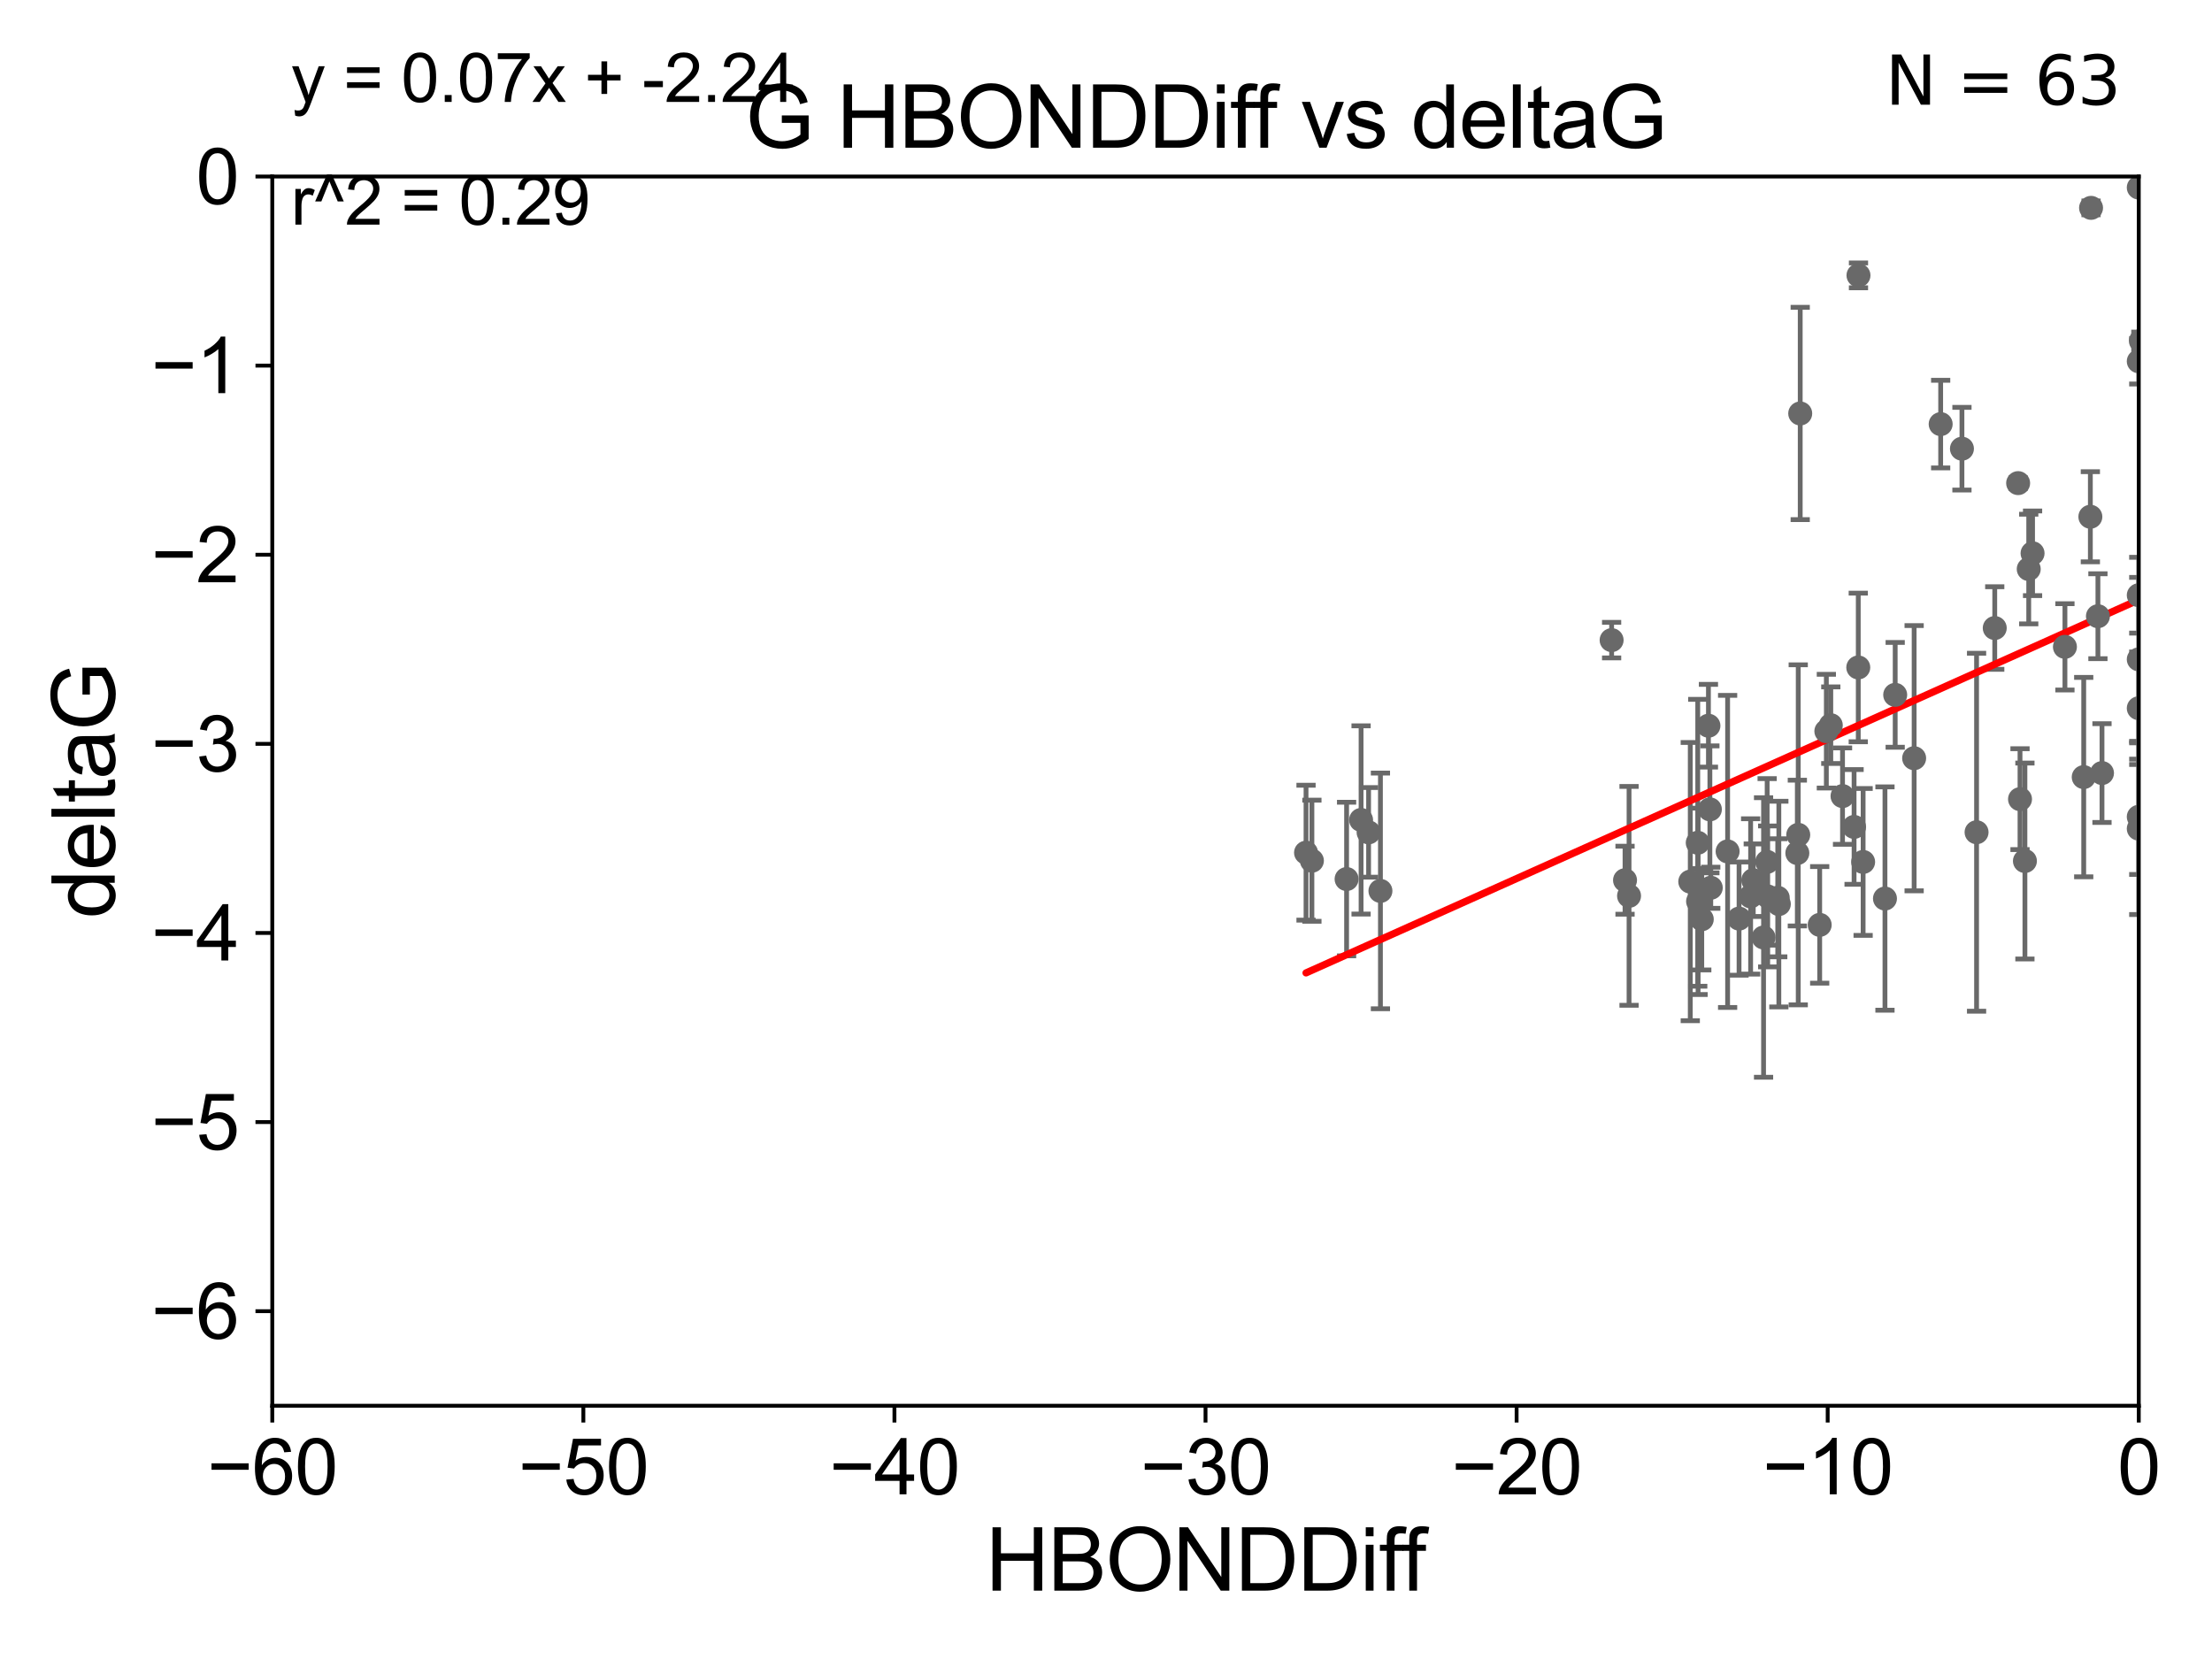 <?xml version="1.0" encoding="utf-8" standalone="no"?>
<!DOCTYPE svg PUBLIC "-//W3C//DTD SVG 1.1//EN"
  "http://www.w3.org/Graphics/SVG/1.1/DTD/svg11.dtd">
<svg xmlns:xlink="http://www.w3.org/1999/xlink" width="460.8pt" height="345.6pt" viewBox="0 0 460.8 345.6" xmlns="http://www.w3.org/2000/svg" version="1.1">
 <defs>
  <style type="text/css">*{stroke-linejoin: round; stroke-linecap: butt}</style>
 </defs>
 <g id="figure_1">
  <g id="patch_1">
   <path d="M 0 345.6 
L 460.8 345.6 
L 460.8 0 
L 0 0 
z
" style="fill: #ffffff"/>
  </g>
  <g id="axes_1">
   <g id="patch_2">
    <path d="M 56.72 292.84 
L 445.545 292.84 
L 445.545 36.775 
L 56.72 36.775 
z
" style="fill: #ffffff"/>
   </g>
   <g id="PathCollection_1">
    <defs>
     <path id="m2953d9671f" d="M 0 1.118 
C 0.297 1.118 0.581 1 0.791 0.791 
C 1 0.581 1.118 0.297 1.118 0 
C 1.118 -0.297 1 -0.581 0.791 -0.791 
C 0.581 -1 0.297 -1.118 0 -1.118 
C -0.297 -1.118 -0.581 -1 -0.791 -0.791 
C -1 -0.581 -1.118 -0.297 -1.118 0 
C -1.118 0.297 -1 0.581 -0.791 0.791 
C -0.581 1 -0.297 1.118 0 1.118 
z
" style="stroke: #696969"/>
    </defs>
    <g clip-path="url(#pdd258404cd)">
     <use xlink:href="#m2953d9671f" x="365.235" y="183.361" style="fill: #696969; stroke: #696969"/>
     <use xlink:href="#m2953d9671f" x="339.361" y="186.627" style="fill: #696969; stroke: #696969"/>
     <use xlink:href="#m2953d9671f" x="374.418" y="177.712" style="fill: #696969; stroke: #696969"/>
     <use xlink:href="#m2953d9671f" x="353.74" y="187.766" style="fill: #696969; stroke: #696969"/>
     <use xlink:href="#m2953d9671f" x="338.523" y="183.361" style="fill: #696969; stroke: #696969"/>
     <use xlink:href="#m2953d9671f" x="273.294" y="179.304" style="fill: #696969; stroke: #696969"/>
     <use xlink:href="#m2953d9671f" x="362.277" y="191.362" style="fill: #696969; stroke: #696969"/>
     <use xlink:href="#m2953d9671f" x="379.076" y="192.668" style="fill: #696969; stroke: #696969"/>
     <use xlink:href="#m2953d9671f" x="283.538" y="170.809" style="fill: #696969; stroke: #696969"/>
     <use xlink:href="#m2953d9671f" x="285.104" y="173.397" style="fill: #696969; stroke: #696969"/>
     <use xlink:href="#m2953d9671f" x="353.671" y="175.566" style="fill: #696969; stroke: #696969"/>
     <use xlink:href="#m2953d9671f" x="364.688" y="186.743" style="fill: #696969; stroke: #696969"/>
     <use xlink:href="#m2953d9671f" x="280.519" y="183.121" style="fill: #696969; stroke: #696969"/>
     <use xlink:href="#m2953d9671f" x="368.244" y="186.741" style="fill: #696969; stroke: #696969"/>
     <use xlink:href="#m2953d9671f" x="287.569" y="185.595" style="fill: #696969; stroke: #696969"/>
     <use xlink:href="#m2953d9671f" x="368.131" y="179.547" style="fill: #696969; stroke: #696969"/>
     <use xlink:href="#m2953d9671f" x="383.833" y="165.842" style="fill: #696969; stroke: #696969"/>
     <use xlink:href="#m2953d9671f" x="352.114" y="183.656" style="fill: #696969; stroke: #696969"/>
     <use xlink:href="#m2953d9671f" x="359.894" y="177.365" style="fill: #696969; stroke: #696969"/>
     <use xlink:href="#m2953d9671f" x="367.381" y="195.295" style="fill: #696969; stroke: #696969"/>
     <use xlink:href="#m2953d9671f" x="381.388" y="151.072" style="fill: #696969; stroke: #696969"/>
     <use xlink:href="#m2953d9671f" x="370.337" y="187.024" style="fill: #696969; stroke: #696969"/>
     <use xlink:href="#m2953d9671f" x="459.334" y="116.288" style="fill: #696969; stroke: #696969"/>
     <use xlink:href="#m2953d9671f" x="375.018" y="86.133" style="fill: #696969; stroke: #696969"/>
     <use xlink:href="#m2953d9671f" x="392.673" y="187.184" style="fill: #696969; stroke: #696969"/>
     <use xlink:href="#m2953d9671f" x="356.384" y="184.94" style="fill: #696969; stroke: #696969"/>
     <use xlink:href="#m2953d9671f" x="388.123" y="179.561" style="fill: #696969; stroke: #696969"/>
     <use xlink:href="#m2953d9671f" x="354.511" y="191.497" style="fill: #696969; stroke: #696969"/>
     <use xlink:href="#m2953d9671f" x="422.622" y="118.544" style="fill: #696969; stroke: #696969"/>
     <use xlink:href="#m2953d9671f" x="386.238" y="172.264" style="fill: #696969; stroke: #696969"/>
     <use xlink:href="#m2953d9671f" x="380.462" y="152.317" style="fill: #696969; stroke: #696969"/>
     <use xlink:href="#m2953d9671f" x="355.898" y="151.181" style="fill: #696969; stroke: #696969"/>
     <use xlink:href="#m2953d9671f" x="387.155" y="57.363" style="fill: #696969; stroke: #696969"/>
     <use xlink:href="#m2953d9671f" x="430.163" y="134.75" style="fill: #696969; stroke: #696969"/>
     <use xlink:href="#m2953d9671f" x="370.567" y="188.337" style="fill: #696969; stroke: #696969"/>
     <use xlink:href="#m2953d9671f" x="356.2" y="168.607" style="fill: #696969; stroke: #696969"/>
     <use xlink:href="#m2953d9671f" x="404.276" y="88.35" style="fill: #696969; stroke: #696969"/>
     <use xlink:href="#m2953d9671f" x="272.071" y="177.627" style="fill: #696969; stroke: #696969"/>
     <use xlink:href="#m2953d9671f" x="415.542" y="130.831" style="fill: #696969; stroke: #696969"/>
     <use xlink:href="#m2953d9671f" x="398.75" y="157.948" style="fill: #696969; stroke: #696969"/>
     <use xlink:href="#m2953d9671f" x="445.545" y="39.074" style="fill: #696969; stroke: #696969"/>
     <use xlink:href="#m2953d9671f" x="387.112" y="139.042" style="fill: #696969; stroke: #696969"/>
     <use xlink:href="#m2953d9671f" x="423.42" y="115.259" style="fill: #696969; stroke: #696969"/>
     <use xlink:href="#m2953d9671f" x="374.606" y="173.908" style="fill: #696969; stroke: #696969"/>
     <use xlink:href="#m2953d9671f" x="411.755" y="173.37" style="fill: #696969; stroke: #696969"/>
     <use xlink:href="#m2953d9671f" x="408.709" y="93.472" style="fill: #696969; stroke: #696969"/>
     <use xlink:href="#m2953d9671f" x="420.414" y="100.642" style="fill: #696969; stroke: #696969"/>
     <use xlink:href="#m2953d9671f" x="445.545" y="147.535" style="fill: #696969; stroke: #696969"/>
     <use xlink:href="#m2953d9671f" x="434.077" y="161.883" style="fill: #696969; stroke: #696969"/>
     <use xlink:href="#m2953d9671f" x="437.884" y="161.044" style="fill: #696969; stroke: #696969"/>
     <use xlink:href="#m2953d9671f" x="421.828" y="179.365" style="fill: #696969; stroke: #696969"/>
     <use xlink:href="#m2953d9671f" x="445.545" y="137.356" style="fill: #696969; stroke: #696969"/>
     <use xlink:href="#m2953d9671f" x="435.46" y="107.649" style="fill: #696969; stroke: #696969"/>
     <use xlink:href="#m2953d9671f" x="437.036" y="128.37" style="fill: #696969; stroke: #696969"/>
     <use xlink:href="#m2953d9671f" x="394.803" y="144.75" style="fill: #696969; stroke: #696969"/>
     <use xlink:href="#m2953d9671f" x="445.545" y="172.629" style="fill: #696969; stroke: #696969"/>
     <use xlink:href="#m2953d9671f" x="420.807" y="166.478" style="fill: #696969; stroke: #696969"/>
     <use xlink:href="#m2953d9671f" x="445.545" y="123.993" style="fill: #696969; stroke: #696969"/>
     <use xlink:href="#m2953d9671f" x="445.545" y="75.265" style="fill: #696969; stroke: #696969"/>
     <use xlink:href="#m2953d9671f" x="435.604" y="43.3" style="fill: #696969; stroke: #696969"/>
     <use xlink:href="#m2953d9671f" x="445.982" y="71.012" style="fill: #696969; stroke: #696969"/>
     <use xlink:href="#m2953d9671f" x="335.73" y="133.35" style="fill: #696969; stroke: #696969"/>
     <use xlink:href="#m2953d9671f" x="445.545" y="170.152" style="fill: #696969; stroke: #696969"/>
    </g>
   </g>
   <g id="matplotlib.axis_1">
    <g id="xtick_1">
     <g id="line2d_1">
      <defs>
       <path id="m37d08a7494" d="M 0 0 
L 0 3.5 
" style="stroke: #000000; stroke-width: 0.8"/>
      </defs>
      <g>
       <use xlink:href="#m37d08a7494" x="56.72" y="292.84" style="stroke: #000000; stroke-width: 0.8"/>
      </g>
     </g>
     <g id="text_1">
      <!-- −60 -->
      <g transform="translate(43.15 311.293)scale(0.16 -0.16)">
       <defs>
        <path id="ArialMT-2212" d="M 3381 1997 
L 356 1997 
L 356 2522 
L 3381 2522 
L 3381 1997 
z
" transform="scale(0.016)"/>
        <path id="ArialMT-36" d="M 3184 3459 
L 2625 3416 
Q 2550 3747 2413 3897 
Q 2184 4138 1850 4138 
Q 1581 4138 1378 3988 
Q 1113 3794 959 3422 
Q 806 3050 800 2363 
Q 1003 2672 1297 2822 
Q 1591 2972 1913 2972 
Q 2475 2972 2870 2558 
Q 3266 2144 3266 1488 
Q 3266 1056 3080 686 
Q 2894 316 2569 119 
Q 2244 -78 1831 -78 
Q 1128 -78 684 439 
Q 241 956 241 2144 
Q 241 3472 731 4075 
Q 1159 4600 1884 4600 
Q 2425 4600 2770 4297 
Q 3116 3994 3184 3459 
z
M 888 1484 
Q 888 1194 1011 928 
Q 1134 663 1356 523 
Q 1578 384 1822 384 
Q 2178 384 2434 671 
Q 2691 959 2691 1453 
Q 2691 1928 2437 2201 
Q 2184 2475 1800 2475 
Q 1419 2475 1153 2201 
Q 888 1928 888 1484 
z
" transform="scale(0.016)"/>
        <path id="ArialMT-30" d="M 266 2259 
Q 266 3072 433 3567 
Q 600 4063 929 4331 
Q 1259 4600 1759 4600 
Q 2128 4600 2406 4451 
Q 2684 4303 2865 4023 
Q 3047 3744 3150 3342 
Q 3253 2941 3253 2259 
Q 3253 1453 3087 958 
Q 2922 463 2592 192 
Q 2263 -78 1759 -78 
Q 1097 -78 719 397 
Q 266 969 266 2259 
z
M 844 2259 
Q 844 1131 1108 757 
Q 1372 384 1759 384 
Q 2147 384 2411 759 
Q 2675 1134 2675 2259 
Q 2675 3391 2411 3762 
Q 2147 4134 1753 4134 
Q 1366 4134 1134 3806 
Q 844 3388 844 2259 
z
" transform="scale(0.016)"/>
       </defs>
       <use xlink:href="#ArialMT-2212"/>
       <use xlink:href="#ArialMT-36" x="58.398"/>
       <use xlink:href="#ArialMT-30" x="114.014"/>
      </g>
     </g>
    </g>
    <g id="xtick_2">
     <g id="line2d_2">
      <g>
       <use xlink:href="#m37d08a7494" x="121.524" y="292.84" style="stroke: #000000; stroke-width: 0.8"/>
      </g>
     </g>
     <g id="text_2">
      <!-- −50 -->
      <g transform="translate(107.954 311.293)scale(0.16 -0.16)">
       <defs>
        <path id="ArialMT-35" d="M 266 1200 
L 856 1250 
Q 922 819 1161 601 
Q 1400 384 1738 384 
Q 2144 384 2425 690 
Q 2706 997 2706 1503 
Q 2706 1984 2436 2262 
Q 2166 2541 1728 2541 
Q 1456 2541 1237 2417 
Q 1019 2294 894 2097 
L 366 2166 
L 809 4519 
L 3088 4519 
L 3088 3981 
L 1259 3981 
L 1013 2750 
Q 1425 3038 1878 3038 
Q 2478 3038 2890 2622 
Q 3303 2206 3303 1553 
Q 3303 931 2941 478 
Q 2500 -78 1738 -78 
Q 1113 -78 717 272 
Q 322 622 266 1200 
z
" transform="scale(0.016)"/>
       </defs>
       <use xlink:href="#ArialMT-2212"/>
       <use xlink:href="#ArialMT-35" x="58.398"/>
       <use xlink:href="#ArialMT-30" x="114.014"/>
      </g>
     </g>
    </g>
    <g id="xtick_3">
     <g id="line2d_3">
      <g>
       <use xlink:href="#m37d08a7494" x="186.328" y="292.84" style="stroke: #000000; stroke-width: 0.8"/>
      </g>
     </g>
     <g id="text_3">
      <!-- −40 -->
      <g transform="translate(172.758 311.293)scale(0.16 -0.16)">
       <defs>
        <path id="ArialMT-34" d="M 2069 0 
L 2069 1097 
L 81 1097 
L 81 1613 
L 2172 4581 
L 2631 4581 
L 2631 1613 
L 3250 1613 
L 3250 1097 
L 2631 1097 
L 2631 0 
L 2069 0 
z
M 2069 1613 
L 2069 3678 
L 634 1613 
L 2069 1613 
z
" transform="scale(0.016)"/>
       </defs>
       <use xlink:href="#ArialMT-2212"/>
       <use xlink:href="#ArialMT-34" x="58.398"/>
       <use xlink:href="#ArialMT-30" x="114.014"/>
      </g>
     </g>
    </g>
    <g id="xtick_4">
     <g id="line2d_4">
      <g>
       <use xlink:href="#m37d08a7494" x="251.132" y="292.84" style="stroke: #000000; stroke-width: 0.8"/>
      </g>
     </g>
     <g id="text_4">
      <!-- −30 -->
      <g transform="translate(237.562 311.293)scale(0.16 -0.16)">
       <defs>
        <path id="ArialMT-33" d="M 269 1209 
L 831 1284 
Q 928 806 1161 595 
Q 1394 384 1728 384 
Q 2125 384 2398 659 
Q 2672 934 2672 1341 
Q 2672 1728 2419 1979 
Q 2166 2231 1775 2231 
Q 1616 2231 1378 2169 
L 1441 2663 
Q 1497 2656 1531 2656 
Q 1891 2656 2178 2843 
Q 2466 3031 2466 3422 
Q 2466 3731 2256 3934 
Q 2047 4138 1716 4138 
Q 1388 4138 1169 3931 
Q 950 3725 888 3313 
L 325 3413 
Q 428 3978 793 4289 
Q 1159 4600 1703 4600 
Q 2078 4600 2393 4439 
Q 2709 4278 2876 4000 
Q 3044 3722 3044 3409 
Q 3044 3113 2884 2869 
Q 2725 2625 2413 2481 
Q 2819 2388 3044 2092 
Q 3269 1797 3269 1353 
Q 3269 753 2831 336 
Q 2394 -81 1725 -81 
Q 1122 -81 723 278 
Q 325 638 269 1209 
z
" transform="scale(0.016)"/>
       </defs>
       <use xlink:href="#ArialMT-2212"/>
       <use xlink:href="#ArialMT-33" x="58.398"/>
       <use xlink:href="#ArialMT-30" x="114.014"/>
      </g>
     </g>
    </g>
    <g id="xtick_5">
     <g id="line2d_5">
      <g>
       <use xlink:href="#m37d08a7494" x="315.937" y="292.84" style="stroke: #000000; stroke-width: 0.8"/>
      </g>
     </g>
     <g id="text_5">
      <!-- −20 -->
      <g transform="translate(302.367 311.293)scale(0.16 -0.16)">
       <defs>
        <path id="ArialMT-32" d="M 3222 541 
L 3222 0 
L 194 0 
Q 188 203 259 391 
Q 375 700 629 1000 
Q 884 1300 1366 1694 
Q 2113 2306 2375 2664 
Q 2638 3022 2638 3341 
Q 2638 3675 2398 3904 
Q 2159 4134 1775 4134 
Q 1369 4134 1125 3890 
Q 881 3647 878 3216 
L 300 3275 
Q 359 3922 746 4261 
Q 1134 4600 1788 4600 
Q 2447 4600 2831 4234 
Q 3216 3869 3216 3328 
Q 3216 3053 3103 2787 
Q 2991 2522 2730 2228 
Q 2469 1934 1863 1422 
Q 1356 997 1212 845 
Q 1069 694 975 541 
L 3222 541 
z
" transform="scale(0.016)"/>
       </defs>
       <use xlink:href="#ArialMT-2212"/>
       <use xlink:href="#ArialMT-32" x="58.398"/>
       <use xlink:href="#ArialMT-30" x="114.014"/>
      </g>
     </g>
    </g>
    <g id="xtick_6">
     <g id="line2d_6">
      <g>
       <use xlink:href="#m37d08a7494" x="380.741" y="292.84" style="stroke: #000000; stroke-width: 0.8"/>
      </g>
     </g>
     <g id="text_6">
      <!-- −10 -->
      <g transform="translate(367.171 311.293)scale(0.16 -0.16)">
       <defs>
        <path id="ArialMT-31" d="M 2384 0 
L 1822 0 
L 1822 3584 
Q 1619 3391 1289 3197 
Q 959 3003 697 2906 
L 697 3450 
Q 1169 3672 1522 3987 
Q 1875 4303 2022 4600 
L 2384 4600 
L 2384 0 
z
" transform="scale(0.016)"/>
       </defs>
       <use xlink:href="#ArialMT-2212"/>
       <use xlink:href="#ArialMT-31" x="58.398"/>
       <use xlink:href="#ArialMT-30" x="114.014"/>
      </g>
     </g>
    </g>
    <g id="xtick_7">
     <g id="line2d_7">
      <g>
       <use xlink:href="#m37d08a7494" x="445.545" y="292.84" style="stroke: #000000; stroke-width: 0.8"/>
      </g>
     </g>
     <g id="text_7">
      <!-- 0 -->
      <g transform="translate(441.096 311.293)scale(0.16 -0.16)">
       <use xlink:href="#ArialMT-30"/>
      </g>
     </g>
    </g>
    <g id="text_8">
     <!-- HBONDDiff -->
     <g transform="translate(205.287 331.357)scale(0.18 -0.18)">
      <defs>
       <path id="ArialMT-48" d="M 513 0 
L 513 4581 
L 1119 4581 
L 1119 2700 
L 3500 2700 
L 3500 4581 
L 4106 4581 
L 4106 0 
L 3500 0 
L 3500 2159 
L 1119 2159 
L 1119 0 
L 513 0 
z
" transform="scale(0.016)"/>
       <path id="ArialMT-42" d="M 469 0 
L 469 4581 
L 2188 4581 
Q 2713 4581 3030 4442 
Q 3347 4303 3526 4014 
Q 3706 3725 3706 3409 
Q 3706 3116 3547 2856 
Q 3388 2597 3066 2438 
Q 3481 2316 3704 2022 
Q 3928 1728 3928 1328 
Q 3928 1006 3792 729 
Q 3656 453 3456 303 
Q 3256 153 2954 76 
Q 2653 0 2216 0 
L 469 0 
z
M 1075 2656 
L 2066 2656 
Q 2469 2656 2644 2709 
Q 2875 2778 2992 2937 
Q 3109 3097 3109 3338 
Q 3109 3566 3000 3739 
Q 2891 3913 2687 3977 
Q 2484 4041 1991 4041 
L 1075 4041 
L 1075 2656 
z
M 1075 541 
L 2216 541 
Q 2509 541 2628 563 
Q 2838 600 2978 687 
Q 3119 775 3209 942 
Q 3300 1109 3300 1328 
Q 3300 1584 3169 1773 
Q 3038 1963 2805 2039 
Q 2572 2116 2134 2116 
L 1075 2116 
L 1075 541 
z
" transform="scale(0.016)"/>
       <path id="ArialMT-4f" d="M 309 2231 
Q 309 3372 921 4017 
Q 1534 4663 2503 4663 
Q 3138 4663 3647 4359 
Q 4156 4056 4423 3514 
Q 4691 2972 4691 2284 
Q 4691 1588 4409 1038 
Q 4128 488 3612 205 
Q 3097 -78 2500 -78 
Q 1853 -78 1343 234 
Q 834 547 571 1087 
Q 309 1628 309 2231 
z
M 934 2222 
Q 934 1394 1379 917 
Q 1825 441 2497 441 
Q 3181 441 3623 922 
Q 4066 1403 4066 2288 
Q 4066 2847 3877 3264 
Q 3688 3681 3323 3911 
Q 2959 4141 2506 4141 
Q 1863 4141 1398 3698 
Q 934 3256 934 2222 
z
" transform="scale(0.016)"/>
       <path id="ArialMT-4e" d="M 488 0 
L 488 4581 
L 1109 4581 
L 3516 984 
L 3516 4581 
L 4097 4581 
L 4097 0 
L 3475 0 
L 1069 3600 
L 1069 0 
L 488 0 
z
" transform="scale(0.016)"/>
       <path id="ArialMT-44" d="M 494 0 
L 494 4581 
L 2072 4581 
Q 2606 4581 2888 4516 
Q 3281 4425 3559 4188 
Q 3922 3881 4101 3404 
Q 4281 2928 4281 2316 
Q 4281 1794 4159 1391 
Q 4038 988 3847 723 
Q 3656 459 3429 307 
Q 3203 156 2883 78 
Q 2563 0 2147 0 
L 494 0 
z
M 1100 541 
L 2078 541 
Q 2531 541 2789 625 
Q 3047 709 3200 863 
Q 3416 1078 3536 1442 
Q 3656 1806 3656 2325 
Q 3656 3044 3420 3430 
Q 3184 3816 2847 3947 
Q 2603 4041 2063 4041 
L 1100 4041 
L 1100 541 
z
" transform="scale(0.016)"/>
       <path id="ArialMT-69" d="M 425 3934 
L 425 4581 
L 988 4581 
L 988 3934 
L 425 3934 
z
M 425 0 
L 425 3319 
L 988 3319 
L 988 0 
L 425 0 
z
" transform="scale(0.016)"/>
       <path id="ArialMT-66" d="M 556 0 
L 556 2881 
L 59 2881 
L 59 3319 
L 556 3319 
L 556 3672 
Q 556 4006 616 4169 
Q 697 4388 901 4523 
Q 1106 4659 1475 4659 
Q 1713 4659 2000 4603 
L 1916 4113 
Q 1741 4144 1584 4144 
Q 1328 4144 1222 4034 
Q 1116 3925 1116 3625 
L 1116 3319 
L 1763 3319 
L 1763 2881 
L 1116 2881 
L 1116 0 
L 556 0 
z
" transform="scale(0.016)"/>
      </defs>
      <use xlink:href="#ArialMT-48"/>
      <use xlink:href="#ArialMT-42" x="72.217"/>
      <use xlink:href="#ArialMT-4f" x="138.916"/>
      <use xlink:href="#ArialMT-4e" x="216.699"/>
      <use xlink:href="#ArialMT-44" x="288.916"/>
      <use xlink:href="#ArialMT-44" x="361.133"/>
      <use xlink:href="#ArialMT-69" x="433.35"/>
      <use xlink:href="#ArialMT-66" x="455.566"/>
      <use xlink:href="#ArialMT-66" x="481.6"/>
     </g>
    </g>
   </g>
   <g id="matplotlib.axis_2">
    <g id="ytick_1">
     <g id="line2d_8">
      <defs>
       <path id="m243d228ac8" d="M 0 0 
L -3.5 0 
" style="stroke: #000000; stroke-width: 0.8"/>
      </defs>
      <g>
       <use xlink:href="#m243d228ac8" x="56.72" y="273.143" style="stroke: #000000; stroke-width: 0.8"/>
      </g>
     </g>
     <g id="text_9">
      <!-- −6 -->
      <g transform="translate(31.477 278.869)scale(0.16 -0.16)">
       <use xlink:href="#ArialMT-2212"/>
       <use xlink:href="#ArialMT-36" x="58.398"/>
      </g>
     </g>
    </g>
    <g id="ytick_2">
     <g id="line2d_9">
      <g>
       <use xlink:href="#m243d228ac8" x="56.72" y="233.748" style="stroke: #000000; stroke-width: 0.8"/>
      </g>
     </g>
     <g id="text_10">
      <!-- −5 -->
      <g transform="translate(31.477 239.474)scale(0.16 -0.16)">
       <use xlink:href="#ArialMT-2212"/>
       <use xlink:href="#ArialMT-35" x="58.398"/>
      </g>
     </g>
    </g>
    <g id="ytick_3">
     <g id="line2d_10">
      <g>
       <use xlink:href="#m243d228ac8" x="56.72" y="194.353" style="stroke: #000000; stroke-width: 0.8"/>
      </g>
     </g>
     <g id="text_11">
      <!-- −4 -->
      <g transform="translate(31.477 200.08)scale(0.16 -0.16)">
       <use xlink:href="#ArialMT-2212"/>
       <use xlink:href="#ArialMT-34" x="58.398"/>
      </g>
     </g>
    </g>
    <g id="ytick_4">
     <g id="line2d_11">
      <g>
       <use xlink:href="#m243d228ac8" x="56.72" y="154.959" style="stroke: #000000; stroke-width: 0.8"/>
      </g>
     </g>
     <g id="text_12">
      <!-- −3 -->
      <g transform="translate(31.477 160.685)scale(0.16 -0.16)">
       <use xlink:href="#ArialMT-2212"/>
       <use xlink:href="#ArialMT-33" x="58.398"/>
      </g>
     </g>
    </g>
    <g id="ytick_5">
     <g id="line2d_12">
      <g>
       <use xlink:href="#m243d228ac8" x="56.72" y="115.564" style="stroke: #000000; stroke-width: 0.8"/>
      </g>
     </g>
     <g id="text_13">
      <!-- −2 -->
      <g transform="translate(31.477 121.29)scale(0.16 -0.16)">
       <use xlink:href="#ArialMT-2212"/>
       <use xlink:href="#ArialMT-32" x="58.398"/>
      </g>
     </g>
    </g>
    <g id="ytick_6">
     <g id="line2d_13">
      <g>
       <use xlink:href="#m243d228ac8" x="56.72" y="76.17" style="stroke: #000000; stroke-width: 0.8"/>
      </g>
     </g>
     <g id="text_14">
      <!-- −1 -->
      <g transform="translate(31.477 81.896)scale(0.16 -0.16)">
       <use xlink:href="#ArialMT-2212"/>
       <use xlink:href="#ArialMT-31" x="58.398"/>
      </g>
     </g>
    </g>
    <g id="ytick_7">
     <g id="line2d_14">
      <g>
       <use xlink:href="#m243d228ac8" x="56.72" y="36.775" style="stroke: #000000; stroke-width: 0.8"/>
      </g>
     </g>
     <g id="text_15">
      <!-- 0 -->
      <g transform="translate(40.822 42.501)scale(0.16 -0.16)">
       <use xlink:href="#ArialMT-30"/>
      </g>
     </g>
    </g>
    <g id="text_16">
     <!-- deltaG -->
     <g transform="translate(23.9 191.322)rotate(-90)scale(0.18 -0.18)">
      <defs>
       <path id="ArialMT-64" d="M 2575 0 
L 2575 419 
Q 2259 -75 1647 -75 
Q 1250 -75 917 144 
Q 584 363 401 755 
Q 219 1147 219 1656 
Q 219 2153 384 2558 
Q 550 2963 881 3178 
Q 1213 3394 1622 3394 
Q 1922 3394 2156 3267 
Q 2391 3141 2538 2938 
L 2538 4581 
L 3097 4581 
L 3097 0 
L 2575 0 
z
M 797 1656 
Q 797 1019 1065 703 
Q 1334 388 1700 388 
Q 2069 388 2326 689 
Q 2584 991 2584 1609 
Q 2584 2291 2321 2609 
Q 2059 2928 1675 2928 
Q 1300 2928 1048 2622 
Q 797 2316 797 1656 
z
" transform="scale(0.016)"/>
       <path id="ArialMT-65" d="M 2694 1069 
L 3275 997 
Q 3138 488 2766 206 
Q 2394 -75 1816 -75 
Q 1088 -75 661 373 
Q 234 822 234 1631 
Q 234 2469 665 2931 
Q 1097 3394 1784 3394 
Q 2450 3394 2872 2941 
Q 3294 2488 3294 1666 
Q 3294 1616 3291 1516 
L 816 1516 
Q 847 969 1125 678 
Q 1403 388 1819 388 
Q 2128 388 2347 550 
Q 2566 713 2694 1069 
z
M 847 1978 
L 2700 1978 
Q 2663 2397 2488 2606 
Q 2219 2931 1791 2931 
Q 1403 2931 1139 2672 
Q 875 2413 847 1978 
z
" transform="scale(0.016)"/>
       <path id="ArialMT-6c" d="M 409 0 
L 409 4581 
L 972 4581 
L 972 0 
L 409 0 
z
" transform="scale(0.016)"/>
       <path id="ArialMT-74" d="M 1650 503 
L 1731 6 
Q 1494 -44 1306 -44 
Q 1000 -44 831 53 
Q 663 150 594 308 
Q 525 466 525 972 
L 525 2881 
L 113 2881 
L 113 3319 
L 525 3319 
L 525 4141 
L 1084 4478 
L 1084 3319 
L 1650 3319 
L 1650 2881 
L 1084 2881 
L 1084 941 
Q 1084 700 1114 631 
Q 1144 563 1211 522 
Q 1278 481 1403 481 
Q 1497 481 1650 503 
z
" transform="scale(0.016)"/>
       <path id="ArialMT-61" d="M 2588 409 
Q 2275 144 1986 34 
Q 1697 -75 1366 -75 
Q 819 -75 525 192 
Q 231 459 231 875 
Q 231 1119 342 1320 
Q 453 1522 633 1644 
Q 813 1766 1038 1828 
Q 1203 1872 1538 1913 
Q 2219 1994 2541 2106 
Q 2544 2222 2544 2253 
Q 2544 2597 2384 2738 
Q 2169 2928 1744 2928 
Q 1347 2928 1158 2789 
Q 969 2650 878 2297 
L 328 2372 
Q 403 2725 575 2942 
Q 747 3159 1072 3276 
Q 1397 3394 1825 3394 
Q 2250 3394 2515 3294 
Q 2781 3194 2906 3042 
Q 3031 2891 3081 2659 
Q 3109 2516 3109 2141 
L 3109 1391 
Q 3109 606 3145 398 
Q 3181 191 3288 0 
L 2700 0 
Q 2613 175 2588 409 
z
M 2541 1666 
Q 2234 1541 1622 1453 
Q 1275 1403 1131 1340 
Q 988 1278 909 1158 
Q 831 1038 831 891 
Q 831 666 1001 516 
Q 1172 366 1500 366 
Q 1825 366 2078 508 
Q 2331 650 2450 897 
Q 2541 1088 2541 1459 
L 2541 1666 
z
" transform="scale(0.016)"/>
       <path id="ArialMT-47" d="M 2638 1797 
L 2638 2334 
L 4578 2338 
L 4578 638 
Q 4131 281 3656 101 
Q 3181 -78 2681 -78 
Q 2006 -78 1454 211 
Q 903 500 622 1047 
Q 341 1594 341 2269 
Q 341 2938 620 3517 
Q 900 4097 1425 4378 
Q 1950 4659 2634 4659 
Q 3131 4659 3532 4498 
Q 3934 4338 4162 4050 
Q 4391 3763 4509 3300 
L 3963 3150 
Q 3859 3500 3706 3700 
Q 3553 3900 3268 4020 
Q 2984 4141 2638 4141 
Q 2222 4141 1919 4014 
Q 1616 3888 1430 3681 
Q 1244 3475 1141 3228 
Q 966 2803 966 2306 
Q 966 1694 1177 1281 
Q 1388 869 1791 669 
Q 2194 469 2647 469 
Q 3041 469 3416 620 
Q 3791 772 3984 944 
L 3984 1797 
L 2638 1797 
z
" transform="scale(0.016)"/>
      </defs>
      <use xlink:href="#ArialMT-64"/>
      <use xlink:href="#ArialMT-65" x="55.615"/>
      <use xlink:href="#ArialMT-6c" x="111.23"/>
      <use xlink:href="#ArialMT-74" x="133.447"/>
      <use xlink:href="#ArialMT-61" x="161.23"/>
      <use xlink:href="#ArialMT-47" x="216.846"/>
     </g>
    </g>
   </g>
   <g id="LineCollection_1">
    <path d="M 365.235 190.918 
L 365.235 175.804 
" clip-path="url(#pdd258404cd)" style="fill: none; stroke: #696969"/>
    <path d="M 339.361 209.422 
L 339.361 163.832 
" clip-path="url(#pdd258404cd)" style="fill: none; stroke: #696969"/>
    <path d="M 374.418 192.894 
L 374.418 162.53 
" clip-path="url(#pdd258404cd)" style="fill: none; stroke: #696969"/>
    <path d="M 353.74 207.177 
L 353.74 168.355 
" clip-path="url(#pdd258404cd)" style="fill: none; stroke: #696969"/>
    <path d="M 338.523 190.447 
L 338.523 176.274 
" clip-path="url(#pdd258404cd)" style="fill: none; stroke: #696969"/>
    <path d="M 273.294 191.921 
L 273.294 166.688 
" clip-path="url(#pdd258404cd)" style="fill: none; stroke: #696969"/>
    <path d="M 362.277 203.155 
L 362.277 179.569 
" clip-path="url(#pdd258404cd)" style="fill: none; stroke: #696969"/>
    <path d="M 379.076 204.811 
L 379.076 180.525 
" clip-path="url(#pdd258404cd)" style="fill: none; stroke: #696969"/>
    <path d="M 283.538 190.416 
L 283.538 151.203 
" clip-path="url(#pdd258404cd)" style="fill: none; stroke: #696969"/>
    <path d="M 285.104 182.729 
L 285.104 164.065 
" clip-path="url(#pdd258404cd)" style="fill: none; stroke: #696969"/>
    <path d="M 353.671 205.447 
L 353.671 145.685 
" clip-path="url(#pdd258404cd)" style="fill: none; stroke: #696969"/>
    <path d="M 364.688 202.923 
L 364.688 170.563 
" clip-path="url(#pdd258404cd)" style="fill: none; stroke: #696969"/>
    <path d="M 280.519 199.12 
L 280.519 167.123 
" clip-path="url(#pdd258404cd)" style="fill: none; stroke: #696969"/>
    <path d="M 368.244 201.422 
L 368.244 172.061 
" clip-path="url(#pdd258404cd)" style="fill: none; stroke: #696969"/>
    <path d="M 287.569 210.144 
L 287.569 161.047 
" clip-path="url(#pdd258404cd)" style="fill: none; stroke: #696969"/>
    <path d="M 368.131 196.891 
L 368.131 162.203 
" clip-path="url(#pdd258404cd)" style="fill: none; stroke: #696969"/>
    <path d="M 383.833 175.881 
L 383.833 155.804 
" clip-path="url(#pdd258404cd)" style="fill: none; stroke: #696969"/>
    <path d="M 352.114 212.633 
L 352.114 154.679 
" clip-path="url(#pdd258404cd)" style="fill: none; stroke: #696969"/>
    <path d="M 359.894 209.872 
L 359.894 144.859 
" clip-path="url(#pdd258404cd)" style="fill: none; stroke: #696969"/>
    <path d="M 367.381 224.411 
L 367.381 166.18 
" clip-path="url(#pdd258404cd)" style="fill: none; stroke: #696969"/>
    <path d="M 381.388 159.052 
L 381.388 143.092 
" clip-path="url(#pdd258404cd)" style="fill: none; stroke: #696969"/>
    <path d="M 370.337 199.324 
L 370.337 174.725 
" clip-path="url(#pdd258404cd)" style="fill: none; stroke: #696969"/>
    <path d="M 459.334 121.701 
L 459.334 110.875 
" clip-path="url(#pdd258404cd)" style="fill: none; stroke: #696969"/>
    <path d="M 375.018 108.244 
L 375.018 64.022 
" clip-path="url(#pdd258404cd)" style="fill: none; stroke: #696969"/>
    <path d="M 392.673 210.444 
L 392.673 163.924 
" clip-path="url(#pdd258404cd)" style="fill: none; stroke: #696969"/>
    <path d="M 356.384 189.225 
L 356.384 180.655 
" clip-path="url(#pdd258404cd)" style="fill: none; stroke: #696969"/>
    <path d="M 388.123 194.86 
L 388.123 164.263 
" clip-path="url(#pdd258404cd)" style="fill: none; stroke: #696969"/>
    <path d="M 354.511 202.055 
L 354.511 180.939 
" clip-path="url(#pdd258404cd)" style="fill: none; stroke: #696969"/>
    <path d="M 422.622 129.964 
L 422.622 107.124 
" clip-path="url(#pdd258404cd)" style="fill: none; stroke: #696969"/>
    <path d="M 386.238 184.214 
L 386.238 160.315 
" clip-path="url(#pdd258404cd)" style="fill: none; stroke: #696969"/>
    <path d="M 380.462 164.165 
L 380.462 140.47 
" clip-path="url(#pdd258404cd)" style="fill: none; stroke: #696969"/>
    <path d="M 355.898 159.797 
L 355.898 142.564 
" clip-path="url(#pdd258404cd)" style="fill: none; stroke: #696969"/>
    <path d="M 387.155 59.954 
L 387.155 54.772 
" clip-path="url(#pdd258404cd)" style="fill: none; stroke: #696969"/>
    <path d="M 430.163 143.736 
L 430.163 125.764 
" clip-path="url(#pdd258404cd)" style="fill: none; stroke: #696969"/>
    <path d="M 370.567 209.758 
L 370.567 166.916 
" clip-path="url(#pdd258404cd)" style="fill: none; stroke: #696969"/>
    <path d="M 356.2 181.833 
L 356.2 155.381 
" clip-path="url(#pdd258404cd)" style="fill: none; stroke: #696969"/>
    <path d="M 404.276 97.477 
L 404.276 79.222 
" clip-path="url(#pdd258404cd)" style="fill: none; stroke: #696969"/>
    <path d="M 272.071 191.679 
L 272.071 163.576 
" clip-path="url(#pdd258404cd)" style="fill: none; stroke: #696969"/>
    <path d="M 415.542 139.431 
L 415.542 122.23 
" clip-path="url(#pdd258404cd)" style="fill: none; stroke: #696969"/>
    <path d="M 398.75 185.574 
L 398.75 130.321 
" clip-path="url(#pdd258404cd)" style="fill: none; stroke: #696969"/>
    <path d="M 445.545 39.661 
L 445.545 38.486 
" clip-path="url(#pdd258404cd)" style="fill: none; stroke: #696969"/>
    <path d="M 387.112 154.523 
L 387.112 123.56 
" clip-path="url(#pdd258404cd)" style="fill: none; stroke: #696969"/>
    <path d="M 423.42 124.077 
L 423.42 106.441 
" clip-path="url(#pdd258404cd)" style="fill: none; stroke: #696969"/>
    <path d="M 374.606 209.327 
L 374.606 138.489 
" clip-path="url(#pdd258404cd)" style="fill: none; stroke: #696969"/>
    <path d="M 411.755 210.653 
L 411.755 136.087 
" clip-path="url(#pdd258404cd)" style="fill: none; stroke: #696969"/>
    <path d="M 408.709 102.084 
L 408.709 84.861 
" clip-path="url(#pdd258404cd)" style="fill: none; stroke: #696969"/>
    <path d="M 420.414 101.753 
L 420.414 99.531 
" clip-path="url(#pdd258404cd)" style="fill: none; stroke: #696969"/>
    <path d="M 445.545 159.258 
L 445.545 135.813 
" clip-path="url(#pdd258404cd)" style="fill: none; stroke: #696969"/>
    <path d="M 434.077 182.651 
L 434.077 141.115 
" clip-path="url(#pdd258404cd)" style="fill: none; stroke: #696969"/>
    <path d="M 437.884 171.332 
L 437.884 150.755 
" clip-path="url(#pdd258404cd)" style="fill: none; stroke: #696969"/>
    <path d="M 421.828 199.772 
L 421.828 158.959 
" clip-path="url(#pdd258404cd)" style="fill: none; stroke: #696969"/>
    <path d="M 445.545 154.429 
L 445.545 120.283 
" clip-path="url(#pdd258404cd)" style="fill: none; stroke: #696969"/>
    <path d="M 435.46 117.039 
L 435.46 98.26 
" clip-path="url(#pdd258404cd)" style="fill: none; stroke: #696969"/>
    <path d="M 437.036 137.214 
L 437.036 119.526 
" clip-path="url(#pdd258404cd)" style="fill: none; stroke: #696969"/>
    <path d="M 394.803 155.666 
L 394.803 133.834 
" clip-path="url(#pdd258404cd)" style="fill: none; stroke: #696969"/>
    <path d="M 445.545 190.515 
L 445.545 154.744 
" clip-path="url(#pdd258404cd)" style="fill: none; stroke: #696969"/>
    <path d="M 420.807 176.985 
L 420.807 155.97 
" clip-path="url(#pdd258404cd)" style="fill: none; stroke: #696969"/>
    <path d="M 445.545 131.889 
L 445.545 116.097 
" clip-path="url(#pdd258404cd)" style="fill: none; stroke: #696969"/>
    <path d="M 445.545 79.995 
L 445.545 70.535 
" clip-path="url(#pdd258404cd)" style="fill: none; stroke: #696969"/>
    <path d="M 435.604 44.74 
L 435.604 41.86 
" clip-path="url(#pdd258404cd)" style="fill: none; stroke: #696969"/>
    <path d="M 445.982 72.852 
L 445.982 69.172 
" clip-path="url(#pdd258404cd)" style="fill: none; stroke: #696969"/>
    <path d="M 335.73 137.057 
L 335.73 129.643 
" clip-path="url(#pdd258404cd)" style="fill: none; stroke: #696969"/>
    <path d="M 445.545 182.166 
L 445.545 158.137 
" clip-path="url(#pdd258404cd)" style="fill: none; stroke: #696969"/>
   </g>
   <g id="line2d_15">
    <defs>
     <path id="ma259bd10fc" d="M 2 0 
L -2 -0 
" style="stroke: #696969"/>
    </defs>
    <g clip-path="url(#pdd258404cd)">
     <use xlink:href="#ma259bd10fc" x="365.235" y="190.918" style="fill: #696969; stroke: #696969"/>
     <use xlink:href="#ma259bd10fc" x="339.361" y="209.422" style="fill: #696969; stroke: #696969"/>
     <use xlink:href="#ma259bd10fc" x="374.418" y="192.894" style="fill: #696969; stroke: #696969"/>
     <use xlink:href="#ma259bd10fc" x="353.74" y="207.177" style="fill: #696969; stroke: #696969"/>
     <use xlink:href="#ma259bd10fc" x="338.523" y="190.447" style="fill: #696969; stroke: #696969"/>
     <use xlink:href="#ma259bd10fc" x="273.294" y="191.921" style="fill: #696969; stroke: #696969"/>
     <use xlink:href="#ma259bd10fc" x="362.277" y="203.155" style="fill: #696969; stroke: #696969"/>
     <use xlink:href="#ma259bd10fc" x="379.076" y="204.811" style="fill: #696969; stroke: #696969"/>
     <use xlink:href="#ma259bd10fc" x="283.538" y="190.416" style="fill: #696969; stroke: #696969"/>
     <use xlink:href="#ma259bd10fc" x="285.104" y="182.729" style="fill: #696969; stroke: #696969"/>
     <use xlink:href="#ma259bd10fc" x="353.671" y="205.447" style="fill: #696969; stroke: #696969"/>
     <use xlink:href="#ma259bd10fc" x="364.688" y="202.923" style="fill: #696969; stroke: #696969"/>
     <use xlink:href="#ma259bd10fc" x="280.519" y="199.12" style="fill: #696969; stroke: #696969"/>
     <use xlink:href="#ma259bd10fc" x="368.244" y="201.422" style="fill: #696969; stroke: #696969"/>
     <use xlink:href="#ma259bd10fc" x="287.569" y="210.144" style="fill: #696969; stroke: #696969"/>
     <use xlink:href="#ma259bd10fc" x="368.131" y="196.891" style="fill: #696969; stroke: #696969"/>
     <use xlink:href="#ma259bd10fc" x="383.833" y="175.881" style="fill: #696969; stroke: #696969"/>
     <use xlink:href="#ma259bd10fc" x="352.114" y="212.633" style="fill: #696969; stroke: #696969"/>
     <use xlink:href="#ma259bd10fc" x="359.894" y="209.872" style="fill: #696969; stroke: #696969"/>
     <use xlink:href="#ma259bd10fc" x="367.381" y="224.411" style="fill: #696969; stroke: #696969"/>
     <use xlink:href="#ma259bd10fc" x="381.388" y="159.052" style="fill: #696969; stroke: #696969"/>
     <use xlink:href="#ma259bd10fc" x="370.337" y="199.324" style="fill: #696969; stroke: #696969"/>
     <use xlink:href="#ma259bd10fc" x="459.334" y="121.701" style="fill: #696969; stroke: #696969"/>
     <use xlink:href="#ma259bd10fc" x="375.018" y="108.244" style="fill: #696969; stroke: #696969"/>
     <use xlink:href="#ma259bd10fc" x="392.673" y="210.444" style="fill: #696969; stroke: #696969"/>
     <use xlink:href="#ma259bd10fc" x="356.384" y="189.225" style="fill: #696969; stroke: #696969"/>
     <use xlink:href="#ma259bd10fc" x="388.123" y="194.86" style="fill: #696969; stroke: #696969"/>
     <use xlink:href="#ma259bd10fc" x="354.511" y="202.055" style="fill: #696969; stroke: #696969"/>
     <use xlink:href="#ma259bd10fc" x="422.622" y="129.964" style="fill: #696969; stroke: #696969"/>
     <use xlink:href="#ma259bd10fc" x="386.238" y="184.214" style="fill: #696969; stroke: #696969"/>
     <use xlink:href="#ma259bd10fc" x="380.462" y="164.165" style="fill: #696969; stroke: #696969"/>
     <use xlink:href="#ma259bd10fc" x="355.898" y="159.797" style="fill: #696969; stroke: #696969"/>
     <use xlink:href="#ma259bd10fc" x="387.155" y="59.954" style="fill: #696969; stroke: #696969"/>
     <use xlink:href="#ma259bd10fc" x="430.163" y="143.736" style="fill: #696969; stroke: #696969"/>
     <use xlink:href="#ma259bd10fc" x="370.567" y="209.758" style="fill: #696969; stroke: #696969"/>
     <use xlink:href="#ma259bd10fc" x="356.2" y="181.833" style="fill: #696969; stroke: #696969"/>
     <use xlink:href="#ma259bd10fc" x="404.276" y="97.477" style="fill: #696969; stroke: #696969"/>
     <use xlink:href="#ma259bd10fc" x="272.071" y="191.679" style="fill: #696969; stroke: #696969"/>
     <use xlink:href="#ma259bd10fc" x="415.542" y="139.431" style="fill: #696969; stroke: #696969"/>
     <use xlink:href="#ma259bd10fc" x="398.75" y="185.574" style="fill: #696969; stroke: #696969"/>
     <use xlink:href="#ma259bd10fc" x="445.545" y="39.661" style="fill: #696969; stroke: #696969"/>
     <use xlink:href="#ma259bd10fc" x="387.112" y="154.523" style="fill: #696969; stroke: #696969"/>
     <use xlink:href="#ma259bd10fc" x="423.42" y="124.077" style="fill: #696969; stroke: #696969"/>
     <use xlink:href="#ma259bd10fc" x="374.606" y="209.327" style="fill: #696969; stroke: #696969"/>
     <use xlink:href="#ma259bd10fc" x="411.755" y="210.653" style="fill: #696969; stroke: #696969"/>
     <use xlink:href="#ma259bd10fc" x="408.709" y="102.084" style="fill: #696969; stroke: #696969"/>
     <use xlink:href="#ma259bd10fc" x="420.414" y="101.753" style="fill: #696969; stroke: #696969"/>
     <use xlink:href="#ma259bd10fc" x="445.545" y="159.258" style="fill: #696969; stroke: #696969"/>
     <use xlink:href="#ma259bd10fc" x="434.077" y="182.651" style="fill: #696969; stroke: #696969"/>
     <use xlink:href="#ma259bd10fc" x="437.884" y="171.332" style="fill: #696969; stroke: #696969"/>
     <use xlink:href="#ma259bd10fc" x="421.828" y="199.772" style="fill: #696969; stroke: #696969"/>
     <use xlink:href="#ma259bd10fc" x="445.545" y="154.429" style="fill: #696969; stroke: #696969"/>
     <use xlink:href="#ma259bd10fc" x="435.46" y="117.039" style="fill: #696969; stroke: #696969"/>
     <use xlink:href="#ma259bd10fc" x="437.036" y="137.214" style="fill: #696969; stroke: #696969"/>
     <use xlink:href="#ma259bd10fc" x="394.803" y="155.666" style="fill: #696969; stroke: #696969"/>
     <use xlink:href="#ma259bd10fc" x="445.545" y="190.515" style="fill: #696969; stroke: #696969"/>
     <use xlink:href="#ma259bd10fc" x="420.807" y="176.985" style="fill: #696969; stroke: #696969"/>
     <use xlink:href="#ma259bd10fc" x="445.545" y="131.889" style="fill: #696969; stroke: #696969"/>
     <use xlink:href="#ma259bd10fc" x="445.545" y="79.995" style="fill: #696969; stroke: #696969"/>
     <use xlink:href="#ma259bd10fc" x="435.604" y="44.74" style="fill: #696969; stroke: #696969"/>
     <use xlink:href="#ma259bd10fc" x="445.982" y="72.852" style="fill: #696969; stroke: #696969"/>
     <use xlink:href="#ma259bd10fc" x="335.73" y="137.057" style="fill: #696969; stroke: #696969"/>
     <use xlink:href="#ma259bd10fc" x="445.545" y="182.166" style="fill: #696969; stroke: #696969"/>
    </g>
   </g>
   <g id="line2d_16">
    <g clip-path="url(#pdd258404cd)">
     <use xlink:href="#ma259bd10fc" x="365.235" y="175.804" style="fill: #696969; stroke: #696969"/>
     <use xlink:href="#ma259bd10fc" x="339.361" y="163.832" style="fill: #696969; stroke: #696969"/>
     <use xlink:href="#ma259bd10fc" x="374.418" y="162.53" style="fill: #696969; stroke: #696969"/>
     <use xlink:href="#ma259bd10fc" x="353.74" y="168.355" style="fill: #696969; stroke: #696969"/>
     <use xlink:href="#ma259bd10fc" x="338.523" y="176.274" style="fill: #696969; stroke: #696969"/>
     <use xlink:href="#ma259bd10fc" x="273.294" y="166.688" style="fill: #696969; stroke: #696969"/>
     <use xlink:href="#ma259bd10fc" x="362.277" y="179.569" style="fill: #696969; stroke: #696969"/>
     <use xlink:href="#ma259bd10fc" x="379.076" y="180.525" style="fill: #696969; stroke: #696969"/>
     <use xlink:href="#ma259bd10fc" x="283.538" y="151.203" style="fill: #696969; stroke: #696969"/>
     <use xlink:href="#ma259bd10fc" x="285.104" y="164.065" style="fill: #696969; stroke: #696969"/>
     <use xlink:href="#ma259bd10fc" x="353.671" y="145.685" style="fill: #696969; stroke: #696969"/>
     <use xlink:href="#ma259bd10fc" x="364.688" y="170.563" style="fill: #696969; stroke: #696969"/>
     <use xlink:href="#ma259bd10fc" x="280.519" y="167.123" style="fill: #696969; stroke: #696969"/>
     <use xlink:href="#ma259bd10fc" x="368.244" y="172.061" style="fill: #696969; stroke: #696969"/>
     <use xlink:href="#ma259bd10fc" x="287.569" y="161.047" style="fill: #696969; stroke: #696969"/>
     <use xlink:href="#ma259bd10fc" x="368.131" y="162.203" style="fill: #696969; stroke: #696969"/>
     <use xlink:href="#ma259bd10fc" x="383.833" y="155.804" style="fill: #696969; stroke: #696969"/>
     <use xlink:href="#ma259bd10fc" x="352.114" y="154.679" style="fill: #696969; stroke: #696969"/>
     <use xlink:href="#ma259bd10fc" x="359.894" y="144.859" style="fill: #696969; stroke: #696969"/>
     <use xlink:href="#ma259bd10fc" x="367.381" y="166.18" style="fill: #696969; stroke: #696969"/>
     <use xlink:href="#ma259bd10fc" x="381.388" y="143.092" style="fill: #696969; stroke: #696969"/>
     <use xlink:href="#ma259bd10fc" x="370.337" y="174.725" style="fill: #696969; stroke: #696969"/>
     <use xlink:href="#ma259bd10fc" x="459.334" y="110.875" style="fill: #696969; stroke: #696969"/>
     <use xlink:href="#ma259bd10fc" x="375.018" y="64.022" style="fill: #696969; stroke: #696969"/>
     <use xlink:href="#ma259bd10fc" x="392.673" y="163.924" style="fill: #696969; stroke: #696969"/>
     <use xlink:href="#ma259bd10fc" x="356.384" y="180.655" style="fill: #696969; stroke: #696969"/>
     <use xlink:href="#ma259bd10fc" x="388.123" y="164.263" style="fill: #696969; stroke: #696969"/>
     <use xlink:href="#ma259bd10fc" x="354.511" y="180.939" style="fill: #696969; stroke: #696969"/>
     <use xlink:href="#ma259bd10fc" x="422.622" y="107.124" style="fill: #696969; stroke: #696969"/>
     <use xlink:href="#ma259bd10fc" x="386.238" y="160.315" style="fill: #696969; stroke: #696969"/>
     <use xlink:href="#ma259bd10fc" x="380.462" y="140.47" style="fill: #696969; stroke: #696969"/>
     <use xlink:href="#ma259bd10fc" x="355.898" y="142.564" style="fill: #696969; stroke: #696969"/>
     <use xlink:href="#ma259bd10fc" x="387.155" y="54.772" style="fill: #696969; stroke: #696969"/>
     <use xlink:href="#ma259bd10fc" x="430.163" y="125.764" style="fill: #696969; stroke: #696969"/>
     <use xlink:href="#ma259bd10fc" x="370.567" y="166.916" style="fill: #696969; stroke: #696969"/>
     <use xlink:href="#ma259bd10fc" x="356.2" y="155.381" style="fill: #696969; stroke: #696969"/>
     <use xlink:href="#ma259bd10fc" x="404.276" y="79.222" style="fill: #696969; stroke: #696969"/>
     <use xlink:href="#ma259bd10fc" x="272.071" y="163.576" style="fill: #696969; stroke: #696969"/>
     <use xlink:href="#ma259bd10fc" x="415.542" y="122.23" style="fill: #696969; stroke: #696969"/>
     <use xlink:href="#ma259bd10fc" x="398.75" y="130.321" style="fill: #696969; stroke: #696969"/>
     <use xlink:href="#ma259bd10fc" x="445.545" y="38.486" style="fill: #696969; stroke: #696969"/>
     <use xlink:href="#ma259bd10fc" x="387.112" y="123.56" style="fill: #696969; stroke: #696969"/>
     <use xlink:href="#ma259bd10fc" x="423.42" y="106.441" style="fill: #696969; stroke: #696969"/>
     <use xlink:href="#ma259bd10fc" x="374.606" y="138.489" style="fill: #696969; stroke: #696969"/>
     <use xlink:href="#ma259bd10fc" x="411.755" y="136.087" style="fill: #696969; stroke: #696969"/>
     <use xlink:href="#ma259bd10fc" x="408.709" y="84.861" style="fill: #696969; stroke: #696969"/>
     <use xlink:href="#ma259bd10fc" x="420.414" y="99.531" style="fill: #696969; stroke: #696969"/>
     <use xlink:href="#ma259bd10fc" x="445.545" y="135.813" style="fill: #696969; stroke: #696969"/>
     <use xlink:href="#ma259bd10fc" x="434.077" y="141.115" style="fill: #696969; stroke: #696969"/>
     <use xlink:href="#ma259bd10fc" x="437.884" y="150.755" style="fill: #696969; stroke: #696969"/>
     <use xlink:href="#ma259bd10fc" x="421.828" y="158.959" style="fill: #696969; stroke: #696969"/>
     <use xlink:href="#ma259bd10fc" x="445.545" y="120.283" style="fill: #696969; stroke: #696969"/>
     <use xlink:href="#ma259bd10fc" x="435.46" y="98.26" style="fill: #696969; stroke: #696969"/>
     <use xlink:href="#ma259bd10fc" x="437.036" y="119.526" style="fill: #696969; stroke: #696969"/>
     <use xlink:href="#ma259bd10fc" x="394.803" y="133.834" style="fill: #696969; stroke: #696969"/>
     <use xlink:href="#ma259bd10fc" x="445.545" y="154.744" style="fill: #696969; stroke: #696969"/>
     <use xlink:href="#ma259bd10fc" x="420.807" y="155.97" style="fill: #696969; stroke: #696969"/>
     <use xlink:href="#ma259bd10fc" x="445.545" y="116.097" style="fill: #696969; stroke: #696969"/>
     <use xlink:href="#ma259bd10fc" x="445.545" y="70.535" style="fill: #696969; stroke: #696969"/>
     <use xlink:href="#ma259bd10fc" x="435.604" y="41.86" style="fill: #696969; stroke: #696969"/>
     <use xlink:href="#ma259bd10fc" x="445.982" y="69.172" style="fill: #696969; stroke: #696969"/>
     <use xlink:href="#ma259bd10fc" x="335.73" y="129.643" style="fill: #696969; stroke: #696969"/>
     <use xlink:href="#ma259bd10fc" x="445.545" y="158.137" style="fill: #696969; stroke: #696969"/>
    </g>
   </g>
   <g id="line2d_17">
    <path d="M 365.235 160.933 
L 339.361 172.525 
L 374.418 156.819 
L 353.74 166.083 
L 338.523 172.9 
L 273.294 202.124 
L 362.277 162.258 
L 379.076 154.732 
L 283.538 197.535 
L 285.104 196.833 
L 353.671 166.114 
L 364.688 161.178 
L 280.519 198.887 
L 368.244 159.585 
L 287.569 195.728 
L 368.131 159.635 
L 383.833 152.601 
L 352.114 166.811 
L 359.894 163.326 
L 367.381 159.971 
L 381.388 153.696 
L 370.337 158.647 
L 459.334 118.775 
L 375.018 156.55 
L 392.673 148.64 
L 356.384 164.898 
L 388.123 150.678 
L 354.511 165.737 
L 422.622 135.222 
L 386.238 151.523 
L 380.462 154.111 
L 355.898 165.116 
L 387.155 151.112 
L 430.163 131.844 
L 370.567 158.544 
L 356.2 164.981 
L 404.276 143.441 
L 272.071 202.672 
L 415.542 138.394 
L 398.75 145.917 
L 445.545 124.952 
L 387.112 151.132 
L 423.42 134.865 
L 374.606 156.734 
L 411.755 140.091 
L 408.709 141.456 
L 420.414 136.212 
L 445.545 124.952 
L 434.077 130.09 
L 437.884 128.384 
L 421.828 135.578 
L 445.545 124.952 
L 435.46 129.471 
L 437.036 128.764 
L 394.803 147.686 
L 445.545 124.952 
L 420.807 136.036 
L 445.545 124.952 
L 445.545 124.952 
L 435.604 129.406 
L 445.982 124.756 
L 335.73 174.151 
L 445.545 124.952 
" clip-path="url(#pdd258404cd)" style="fill: none; stroke: #ff0000; stroke-width: 1.5; stroke-linecap: square"/>
   </g>
   <g id="line2d_18">
    <defs>
     <path id="m6c6589eb1b" d="M 0 2 
C 0.53 2 1.039 1.789 1.414 1.414 
C 1.789 1.039 2 0.53 2 0 
C 2 -0.53 1.789 -1.039 1.414 -1.414 
C 1.039 -1.789 0.53 -2 0 -2 
C -0.53 -2 -1.039 -1.789 -1.414 -1.414 
C -1.789 -1.039 -2 -0.53 -2 0 
C -2 0.53 -1.789 1.039 -1.414 1.414 
C -1.039 1.789 -0.53 2 0 2 
z
" style="stroke: #696969"/>
    </defs>
    <g clip-path="url(#pdd258404cd)">
     <use xlink:href="#m6c6589eb1b" x="365.235" y="183.361" style="fill: #696969; stroke: #696969"/>
     <use xlink:href="#m6c6589eb1b" x="339.361" y="186.627" style="fill: #696969; stroke: #696969"/>
     <use xlink:href="#m6c6589eb1b" x="374.418" y="177.712" style="fill: #696969; stroke: #696969"/>
     <use xlink:href="#m6c6589eb1b" x="353.74" y="187.766" style="fill: #696969; stroke: #696969"/>
     <use xlink:href="#m6c6589eb1b" x="338.523" y="183.361" style="fill: #696969; stroke: #696969"/>
     <use xlink:href="#m6c6589eb1b" x="273.294" y="179.304" style="fill: #696969; stroke: #696969"/>
     <use xlink:href="#m6c6589eb1b" x="362.277" y="191.362" style="fill: #696969; stroke: #696969"/>
     <use xlink:href="#m6c6589eb1b" x="379.076" y="192.668" style="fill: #696969; stroke: #696969"/>
     <use xlink:href="#m6c6589eb1b" x="283.538" y="170.809" style="fill: #696969; stroke: #696969"/>
     <use xlink:href="#m6c6589eb1b" x="285.104" y="173.397" style="fill: #696969; stroke: #696969"/>
     <use xlink:href="#m6c6589eb1b" x="353.671" y="175.566" style="fill: #696969; stroke: #696969"/>
     <use xlink:href="#m6c6589eb1b" x="364.688" y="186.743" style="fill: #696969; stroke: #696969"/>
     <use xlink:href="#m6c6589eb1b" x="280.519" y="183.121" style="fill: #696969; stroke: #696969"/>
     <use xlink:href="#m6c6589eb1b" x="368.244" y="186.741" style="fill: #696969; stroke: #696969"/>
     <use xlink:href="#m6c6589eb1b" x="287.569" y="185.595" style="fill: #696969; stroke: #696969"/>
     <use xlink:href="#m6c6589eb1b" x="368.131" y="179.547" style="fill: #696969; stroke: #696969"/>
     <use xlink:href="#m6c6589eb1b" x="383.833" y="165.842" style="fill: #696969; stroke: #696969"/>
     <use xlink:href="#m6c6589eb1b" x="352.114" y="183.656" style="fill: #696969; stroke: #696969"/>
     <use xlink:href="#m6c6589eb1b" x="359.894" y="177.365" style="fill: #696969; stroke: #696969"/>
     <use xlink:href="#m6c6589eb1b" x="367.381" y="195.295" style="fill: #696969; stroke: #696969"/>
     <use xlink:href="#m6c6589eb1b" x="381.388" y="151.072" style="fill: #696969; stroke: #696969"/>
     <use xlink:href="#m6c6589eb1b" x="370.337" y="187.024" style="fill: #696969; stroke: #696969"/>
     <use xlink:href="#m6c6589eb1b" x="459.334" y="116.288" style="fill: #696969; stroke: #696969"/>
     <use xlink:href="#m6c6589eb1b" x="375.018" y="86.133" style="fill: #696969; stroke: #696969"/>
     <use xlink:href="#m6c6589eb1b" x="392.673" y="187.184" style="fill: #696969; stroke: #696969"/>
     <use xlink:href="#m6c6589eb1b" x="356.384" y="184.94" style="fill: #696969; stroke: #696969"/>
     <use xlink:href="#m6c6589eb1b" x="388.123" y="179.561" style="fill: #696969; stroke: #696969"/>
     <use xlink:href="#m6c6589eb1b" x="354.511" y="191.497" style="fill: #696969; stroke: #696969"/>
     <use xlink:href="#m6c6589eb1b" x="422.622" y="118.544" style="fill: #696969; stroke: #696969"/>
     <use xlink:href="#m6c6589eb1b" x="386.238" y="172.264" style="fill: #696969; stroke: #696969"/>
     <use xlink:href="#m6c6589eb1b" x="380.462" y="152.317" style="fill: #696969; stroke: #696969"/>
     <use xlink:href="#m6c6589eb1b" x="355.898" y="151.181" style="fill: #696969; stroke: #696969"/>
     <use xlink:href="#m6c6589eb1b" x="387.155" y="57.363" style="fill: #696969; stroke: #696969"/>
     <use xlink:href="#m6c6589eb1b" x="430.163" y="134.75" style="fill: #696969; stroke: #696969"/>
     <use xlink:href="#m6c6589eb1b" x="370.567" y="188.337" style="fill: #696969; stroke: #696969"/>
     <use xlink:href="#m6c6589eb1b" x="356.2" y="168.607" style="fill: #696969; stroke: #696969"/>
     <use xlink:href="#m6c6589eb1b" x="404.276" y="88.35" style="fill: #696969; stroke: #696969"/>
     <use xlink:href="#m6c6589eb1b" x="272.071" y="177.627" style="fill: #696969; stroke: #696969"/>
     <use xlink:href="#m6c6589eb1b" x="415.542" y="130.831" style="fill: #696969; stroke: #696969"/>
     <use xlink:href="#m6c6589eb1b" x="398.75" y="157.948" style="fill: #696969; stroke: #696969"/>
     <use xlink:href="#m6c6589eb1b" x="445.545" y="39.074" style="fill: #696969; stroke: #696969"/>
     <use xlink:href="#m6c6589eb1b" x="387.112" y="139.042" style="fill: #696969; stroke: #696969"/>
     <use xlink:href="#m6c6589eb1b" x="423.42" y="115.259" style="fill: #696969; stroke: #696969"/>
     <use xlink:href="#m6c6589eb1b" x="374.606" y="173.908" style="fill: #696969; stroke: #696969"/>
     <use xlink:href="#m6c6589eb1b" x="411.755" y="173.37" style="fill: #696969; stroke: #696969"/>
     <use xlink:href="#m6c6589eb1b" x="408.709" y="93.472" style="fill: #696969; stroke: #696969"/>
     <use xlink:href="#m6c6589eb1b" x="420.414" y="100.642" style="fill: #696969; stroke: #696969"/>
     <use xlink:href="#m6c6589eb1b" x="445.545" y="147.535" style="fill: #696969; stroke: #696969"/>
     <use xlink:href="#m6c6589eb1b" x="434.077" y="161.883" style="fill: #696969; stroke: #696969"/>
     <use xlink:href="#m6c6589eb1b" x="437.884" y="161.044" style="fill: #696969; stroke: #696969"/>
     <use xlink:href="#m6c6589eb1b" x="421.828" y="179.365" style="fill: #696969; stroke: #696969"/>
     <use xlink:href="#m6c6589eb1b" x="445.545" y="137.356" style="fill: #696969; stroke: #696969"/>
     <use xlink:href="#m6c6589eb1b" x="435.46" y="107.649" style="fill: #696969; stroke: #696969"/>
     <use xlink:href="#m6c6589eb1b" x="437.036" y="128.37" style="fill: #696969; stroke: #696969"/>
     <use xlink:href="#m6c6589eb1b" x="394.803" y="144.75" style="fill: #696969; stroke: #696969"/>
     <use xlink:href="#m6c6589eb1b" x="445.545" y="172.629" style="fill: #696969; stroke: #696969"/>
     <use xlink:href="#m6c6589eb1b" x="420.807" y="166.478" style="fill: #696969; stroke: #696969"/>
     <use xlink:href="#m6c6589eb1b" x="445.545" y="123.993" style="fill: #696969; stroke: #696969"/>
     <use xlink:href="#m6c6589eb1b" x="445.545" y="75.265" style="fill: #696969; stroke: #696969"/>
     <use xlink:href="#m6c6589eb1b" x="435.604" y="43.3" style="fill: #696969; stroke: #696969"/>
     <use xlink:href="#m6c6589eb1b" x="445.982" y="71.012" style="fill: #696969; stroke: #696969"/>
     <use xlink:href="#m6c6589eb1b" x="335.73" y="133.35" style="fill: #696969; stroke: #696969"/>
     <use xlink:href="#m6c6589eb1b" x="445.545" y="170.152" style="fill: #696969; stroke: #696969"/>
    </g>
   </g>
   <g id="patch_3">
    <path d="M 56.72 292.84 
L 56.72 36.775 
" style="fill: none; stroke: #000000; stroke-width: 0.8; stroke-linejoin: miter; stroke-linecap: square"/>
   </g>
   <g id="patch_4">
    <path d="M 445.545 292.84 
L 445.545 36.775 
" style="fill: none; stroke: #000000; stroke-width: 0.8; stroke-linejoin: miter; stroke-linecap: square"/>
   </g>
   <g id="patch_5">
    <path d="M 56.72 292.84 
L 445.545 292.84 
" style="fill: none; stroke: #000000; stroke-width: 0.8; stroke-linejoin: miter; stroke-linecap: square"/>
   </g>
   <g id="patch_6">
    <path d="M 56.72 36.775 
L 445.545 36.775 
" style="fill: none; stroke: #000000; stroke-width: 0.8; stroke-linejoin: miter; stroke-linecap: square"/>
   </g>
   <g id="text_17">
    <!-- N = 63 -->
    <g transform="translate(392.738 21.806)scale(0.14 -0.14)">
     <defs>
      <path id="DejaVuSans-4e" d="M 628 4666 
L 1478 4666 
L 3547 763 
L 3547 4666 
L 4159 4666 
L 4159 0 
L 3309 0 
L 1241 3903 
L 1241 0 
L 628 0 
L 628 4666 
z
" transform="scale(0.016)"/>
      <path id="DejaVuSans-20" transform="scale(0.016)"/>
      <path id="DejaVuSans-3d" d="M 678 2906 
L 4684 2906 
L 4684 2381 
L 678 2381 
L 678 2906 
z
M 678 1631 
L 4684 1631 
L 4684 1100 
L 678 1100 
L 678 1631 
z
" transform="scale(0.016)"/>
      <path id="DejaVuSans-36" d="M 2113 2584 
Q 1688 2584 1439 2293 
Q 1191 2003 1191 1497 
Q 1191 994 1439 701 
Q 1688 409 2113 409 
Q 2538 409 2786 701 
Q 3034 994 3034 1497 
Q 3034 2003 2786 2293 
Q 2538 2584 2113 2584 
z
M 3366 4563 
L 3366 3988 
Q 3128 4100 2886 4159 
Q 2644 4219 2406 4219 
Q 1781 4219 1451 3797 
Q 1122 3375 1075 2522 
Q 1259 2794 1537 2939 
Q 1816 3084 2150 3084 
Q 2853 3084 3261 2657 
Q 3669 2231 3669 1497 
Q 3669 778 3244 343 
Q 2819 -91 2113 -91 
Q 1303 -91 875 529 
Q 447 1150 447 2328 
Q 447 3434 972 4092 
Q 1497 4750 2381 4750 
Q 2619 4750 2861 4703 
Q 3103 4656 3366 4563 
z
" transform="scale(0.016)"/>
      <path id="DejaVuSans-33" d="M 2597 2516 
Q 3050 2419 3304 2112 
Q 3559 1806 3559 1356 
Q 3559 666 3084 287 
Q 2609 -91 1734 -91 
Q 1441 -91 1130 -33 
Q 819 25 488 141 
L 488 750 
Q 750 597 1062 519 
Q 1375 441 1716 441 
Q 2309 441 2620 675 
Q 2931 909 2931 1356 
Q 2931 1769 2642 2001 
Q 2353 2234 1838 2234 
L 1294 2234 
L 1294 2753 
L 1863 2753 
Q 2328 2753 2575 2939 
Q 2822 3125 2822 3475 
Q 2822 3834 2567 4026 
Q 2313 4219 1838 4219 
Q 1578 4219 1281 4162 
Q 984 4106 628 3988 
L 628 4550 
Q 988 4650 1302 4700 
Q 1616 4750 1894 4750 
Q 2613 4750 3031 4423 
Q 3450 4097 3450 3541 
Q 3450 3153 3228 2886 
Q 3006 2619 2597 2516 
z
" transform="scale(0.016)"/>
     </defs>
     <use xlink:href="#DejaVuSans-4e"/>
     <use xlink:href="#DejaVuSans-20" x="74.805"/>
     <use xlink:href="#DejaVuSans-3d" x="106.592"/>
     <use xlink:href="#DejaVuSans-20" x="190.381"/>
     <use xlink:href="#DejaVuSans-36" x="222.168"/>
     <use xlink:href="#DejaVuSans-33" x="285.791"/>
    </g>
   </g>
   <g id="text_18">
    <!-- r^2 = 0.29 -->
    <g transform="translate(60.608 46.796)scale(0.14 -0.14)">
     <defs>
      <path id="ArialMT-72" d="M 416 0 
L 416 3319 
L 922 3319 
L 922 2816 
Q 1116 3169 1280 3281 
Q 1444 3394 1641 3394 
Q 1925 3394 2219 3213 
L 2025 2691 
Q 1819 2813 1613 2813 
Q 1428 2813 1281 2702 
Q 1134 2591 1072 2394 
Q 978 2094 978 1738 
L 978 0 
L 416 0 
z
" transform="scale(0.016)"/>
      <path id="ArialMT-5e" d="M 747 2156 
L 169 2156 
L 1272 4659 
L 1725 4659 
L 2834 2156 
L 2269 2156 
L 1497 4022 
L 747 2156 
z
" transform="scale(0.016)"/>
      <path id="ArialMT-20" transform="scale(0.016)"/>
      <path id="ArialMT-3d" d="M 3381 2694 
L 356 2694 
L 356 3219 
L 3381 3219 
L 3381 2694 
z
M 3381 1303 
L 356 1303 
L 356 1828 
L 3381 1828 
L 3381 1303 
z
" transform="scale(0.016)"/>
      <path id="ArialMT-2e" d="M 581 0 
L 581 641 
L 1222 641 
L 1222 0 
L 581 0 
z
" transform="scale(0.016)"/>
      <path id="ArialMT-39" d="M 350 1059 
L 891 1109 
Q 959 728 1153 556 
Q 1347 384 1650 384 
Q 1909 384 2104 503 
Q 2300 622 2425 820 
Q 2550 1019 2634 1356 
Q 2719 1694 2719 2044 
Q 2719 2081 2716 2156 
Q 2547 1888 2255 1720 
Q 1963 1553 1622 1553 
Q 1053 1553 659 1965 
Q 266 2378 266 3053 
Q 266 3750 677 4175 
Q 1088 4600 1706 4600 
Q 2153 4600 2523 4359 
Q 2894 4119 3086 3673 
Q 3278 3228 3278 2384 
Q 3278 1506 3087 986 
Q 2897 466 2520 194 
Q 2144 -78 1638 -78 
Q 1100 -78 759 220 
Q 419 519 350 1059 
z
M 2653 3081 
Q 2653 3566 2395 3850 
Q 2138 4134 1775 4134 
Q 1400 4134 1122 3828 
Q 844 3522 844 3034 
Q 844 2597 1108 2323 
Q 1372 2050 1759 2050 
Q 2150 2050 2401 2323 
Q 2653 2597 2653 3081 
z
" transform="scale(0.016)"/>
     </defs>
     <use xlink:href="#ArialMT-72"/>
     <use xlink:href="#ArialMT-5e" x="33.301"/>
     <use xlink:href="#ArialMT-32" x="80.225"/>
     <use xlink:href="#ArialMT-20" x="135.84"/>
     <use xlink:href="#ArialMT-3d" x="163.623"/>
     <use xlink:href="#ArialMT-20" x="222.021"/>
     <use xlink:href="#ArialMT-30" x="249.805"/>
     <use xlink:href="#ArialMT-2e" x="305.42"/>
     <use xlink:href="#ArialMT-32" x="333.203"/>
     <use xlink:href="#ArialMT-39" x="388.818"/>
    </g>
   </g>
   <g id="text_19">
    <!-- y = 0.07x + -2.24 -->
    <g transform="translate(60.608 21.231)scale(0.14 -0.14)">
     <defs>
      <path id="ArialMT-79" d="M 397 -1278 
L 334 -750 
Q 519 -800 656 -800 
Q 844 -800 956 -737 
Q 1069 -675 1141 -563 
Q 1194 -478 1313 -144 
Q 1328 -97 1363 -6 
L 103 3319 
L 709 3319 
L 1400 1397 
Q 1534 1031 1641 628 
Q 1738 1016 1872 1384 
L 2581 3319 
L 3144 3319 
L 1881 -56 
Q 1678 -603 1566 -809 
Q 1416 -1088 1222 -1217 
Q 1028 -1347 759 -1347 
Q 597 -1347 397 -1278 
z
" transform="scale(0.016)"/>
      <path id="ArialMT-37" d="M 303 3981 
L 303 4522 
L 3269 4522 
L 3269 4084 
Q 2831 3619 2401 2847 
Q 1972 2075 1738 1259 
Q 1569 684 1522 0 
L 944 0 
Q 953 541 1156 1306 
Q 1359 2072 1739 2783 
Q 2119 3494 2547 3981 
L 303 3981 
z
" transform="scale(0.016)"/>
      <path id="ArialMT-78" d="M 47 0 
L 1259 1725 
L 138 3319 
L 841 3319 
L 1350 2541 
Q 1494 2319 1581 2169 
Q 1719 2375 1834 2534 
L 2394 3319 
L 3066 3319 
L 1919 1756 
L 3153 0 
L 2463 0 
L 1781 1031 
L 1600 1309 
L 728 0 
L 47 0 
z
" transform="scale(0.016)"/>
      <path id="ArialMT-2b" d="M 1603 741 
L 1603 1997 
L 356 1997 
L 356 2522 
L 1603 2522 
L 1603 3769 
L 2134 3769 
L 2134 2522 
L 3381 2522 
L 3381 1997 
L 2134 1997 
L 2134 741 
L 1603 741 
z
" transform="scale(0.016)"/>
      <path id="ArialMT-2d" d="M 203 1375 
L 203 1941 
L 1931 1941 
L 1931 1375 
L 203 1375 
z
" transform="scale(0.016)"/>
     </defs>
     <use xlink:href="#ArialMT-79"/>
     <use xlink:href="#ArialMT-20" x="50"/>
     <use xlink:href="#ArialMT-3d" x="77.783"/>
     <use xlink:href="#ArialMT-20" x="136.182"/>
     <use xlink:href="#ArialMT-30" x="163.965"/>
     <use xlink:href="#ArialMT-2e" x="219.58"/>
     <use xlink:href="#ArialMT-30" x="247.363"/>
     <use xlink:href="#ArialMT-37" x="302.979"/>
     <use xlink:href="#ArialMT-78" x="358.594"/>
     <use xlink:href="#ArialMT-20" x="408.594"/>
     <use xlink:href="#ArialMT-2b" x="436.377"/>
     <use xlink:href="#ArialMT-20" x="494.775"/>
     <use xlink:href="#ArialMT-2d" x="522.559"/>
     <use xlink:href="#ArialMT-32" x="555.859"/>
     <use xlink:href="#ArialMT-2e" x="611.475"/>
     <use xlink:href="#ArialMT-32" x="639.258"/>
     <use xlink:href="#ArialMT-34" x="694.873"/>
    </g>
   </g>
   <g id="text_20">
    <!-- G HBONDDiff vs deltaG -->
    <g transform="translate(155.271 30.775)scale(0.18 -0.18)">
     <defs>
      <path id="ArialMT-76" d="M 1344 0 
L 81 3319 
L 675 3319 
L 1388 1331 
Q 1503 1009 1600 663 
Q 1675 925 1809 1294 
L 2547 3319 
L 3125 3319 
L 1869 0 
L 1344 0 
z
" transform="scale(0.016)"/>
      <path id="ArialMT-73" d="M 197 991 
L 753 1078 
Q 800 744 1014 566 
Q 1228 388 1613 388 
Q 2000 388 2187 545 
Q 2375 703 2375 916 
Q 2375 1106 2209 1216 
Q 2094 1291 1634 1406 
Q 1016 1563 777 1677 
Q 538 1791 414 1992 
Q 291 2194 291 2438 
Q 291 2659 392 2848 
Q 494 3038 669 3163 
Q 800 3259 1026 3326 
Q 1253 3394 1513 3394 
Q 1903 3394 2198 3281 
Q 2494 3169 2634 2976 
Q 2775 2784 2828 2463 
L 2278 2388 
Q 2241 2644 2061 2787 
Q 1881 2931 1553 2931 
Q 1166 2931 1000 2803 
Q 834 2675 834 2503 
Q 834 2394 903 2306 
Q 972 2216 1119 2156 
Q 1203 2125 1616 2013 
Q 2213 1853 2448 1751 
Q 2684 1650 2818 1456 
Q 2953 1263 2953 975 
Q 2953 694 2789 445 
Q 2625 197 2315 61 
Q 2006 -75 1616 -75 
Q 969 -75 630 194 
Q 291 463 197 991 
z
" transform="scale(0.016)"/>
     </defs>
     <use xlink:href="#ArialMT-47"/>
     <use xlink:href="#ArialMT-20" x="77.783"/>
     <use xlink:href="#ArialMT-48" x="105.566"/>
     <use xlink:href="#ArialMT-42" x="177.783"/>
     <use xlink:href="#ArialMT-4f" x="244.482"/>
     <use xlink:href="#ArialMT-4e" x="322.266"/>
     <use xlink:href="#ArialMT-44" x="394.482"/>
     <use xlink:href="#ArialMT-44" x="466.699"/>
     <use xlink:href="#ArialMT-69" x="538.916"/>
     <use xlink:href="#ArialMT-66" x="561.133"/>
     <use xlink:href="#ArialMT-66" x="587.166"/>
     <use xlink:href="#ArialMT-20" x="614.949"/>
     <use xlink:href="#ArialMT-76" x="642.732"/>
     <use xlink:href="#ArialMT-73" x="692.732"/>
     <use xlink:href="#ArialMT-20" x="742.732"/>
     <use xlink:href="#ArialMT-64" x="770.516"/>
     <use xlink:href="#ArialMT-65" x="826.131"/>
     <use xlink:href="#ArialMT-6c" x="881.746"/>
     <use xlink:href="#ArialMT-74" x="903.963"/>
     <use xlink:href="#ArialMT-61" x="931.746"/>
     <use xlink:href="#ArialMT-47" x="987.361"/>
    </g>
   </g>
  </g>
 </g>
 <defs>
  <clipPath id="pdd258404cd">
   <rect x="56.72" y="36.775" width="388.825" height="256.065"/>
  </clipPath>
 </defs>
</svg>
